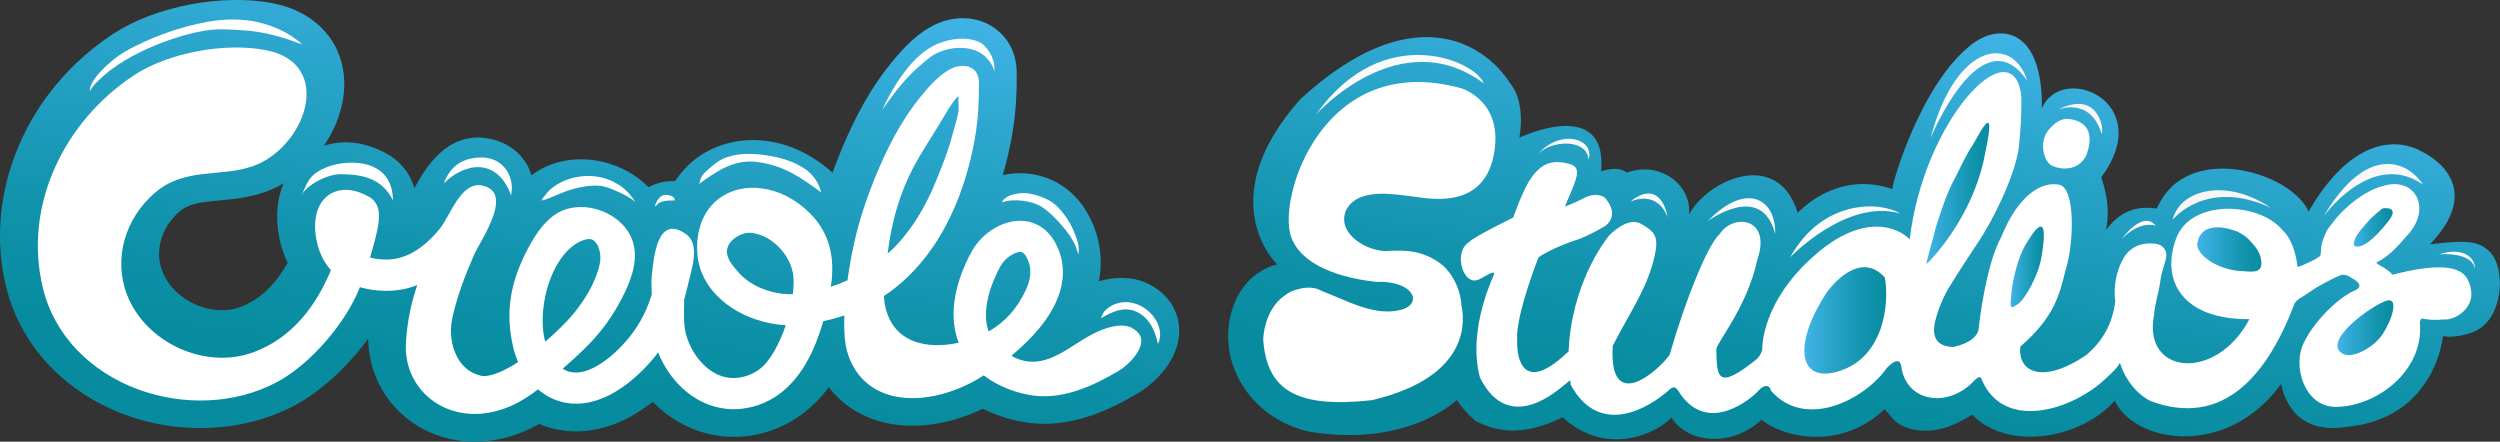 <svg width="317" height="56" viewBox="0 0 317 56" fill="none" xmlns="http://www.w3.org/2000/svg">
<rect x="0" y="0" width="317" height="56" fill="#333333" stroke="none"/>
<g clip-path="url(#clip0_1403_2113)">
<path d="M145.76 36.064C143.904 35.117 141.719 34.993 139.331 35.659C139.384 35.372 139.443 35.078 139.476 34.791C139.633 33.498 139.594 32.212 139.351 30.958C139.102 29.632 138.629 28.339 137.94 27.118C137.166 25.727 136.143 24.572 134.89 23.697C133.598 22.789 132.076 22.214 130.501 22.025C129.399 21.895 128.271 21.96 127.149 22.195C127.641 20.504 128.061 18.741 128.376 16.893C128.783 14.503 128.96 11.871 128.914 9.063C128.874 6.66 127.753 4.584 125.824 3.369C123.797 2.089 121.153 1.959 118.752 3.036C116.305 4.133 114.527 6.131 113.051 7.921C110.545 10.963 108.446 14.659 106.471 19.531C106.143 20.34 105.848 21.124 105.56 21.907C103.132 19.674 100.134 18.231 97.077 17.859C95.568 17.676 94.073 17.748 92.629 18.081C91.462 18.355 90.353 18.793 89.349 19.381C87.847 20.256 86.561 21.503 85.603 22.972C84.364 22.913 83.36 23.213 82.704 23.507C82.54 23.579 82.396 23.664 82.245 23.742C79.096 20.556 74.091 19.315 69.879 20.856C68.947 21.196 68.127 21.679 67.386 22.221C67.294 21.914 67.183 21.601 67.038 21.3C66.1 19.328 64.296 18.003 61.941 17.565C56.601 16.586 53.833 21.555 52.645 23.684C52.612 23.742 52.573 23.808 52.54 23.873C52.481 23.657 52.403 23.429 52.311 23.194C52.042 22.508 51.707 21.927 51.281 21.379C50.71 20.641 49.956 20.001 49.123 19.531C48.453 19.165 47.837 18.884 47.22 18.662C46.472 18.395 45.711 18.212 44.957 18.114C43.645 17.951 42.3 18.081 41.073 18.486C43.12 15.489 44.078 11.917 43.481 8.691C42.7 4.466 39.427 1.384 34.723 0.437C28.281 -0.856 19.7 0.777 14.327 4.31C3.372 11.505 -2.093 24.337 0.741 36.241C2.375 43.11 7.275 48.817 14.177 51.906C21.675 55.255 30.59 55.047 37.452 51.357C40.752 49.581 44.117 46.447 46.682 42.947C46.748 46.767 48.361 50.306 51.241 52.761C54.495 55.536 58.91 56.601 63.352 55.673C65.267 55.269 66.9 54.583 68.357 53.76C69.38 54.191 70.456 54.478 71.578 54.609C73.362 54.825 75.18 54.648 76.99 54.087C78.971 53.473 80.861 52.448 82.763 50.946C83.249 51.435 83.76 51.906 84.298 52.33C85.282 53.094 86.358 53.734 87.486 54.23C88.733 54.772 90.038 55.131 91.363 55.295C92.525 55.432 93.672 55.425 94.801 55.288C96.047 55.125 97.254 54.818 98.389 54.361C100.2 53.649 101.866 52.559 103.323 51.135C103.959 50.521 104.536 49.823 105.081 49.098C106.078 50.378 107.324 51.475 108.754 52.271C110.263 53.12 111.956 53.656 113.786 53.871C116.062 54.145 118.503 53.917 121.035 53.205C122.268 52.852 123.482 52.382 124.636 51.834C126.532 52.768 128.533 53.381 130.567 53.63C135.933 54.282 140.709 51.964 144.271 49.875C146.278 48.693 149.637 45.663 149.519 41.771C149.454 39.349 148.083 37.272 145.76 36.077V36.064ZM30.492 38.924C26.818 40.302 21.996 38.102 20.579 34.399C19.589 31.826 20.435 28.862 22.724 26.857C23.905 25.819 25.263 25.656 27.763 25.421C29.508 25.264 31.489 25.081 33.542 24.369C34.395 24.076 35.195 23.69 35.956 23.253C35.589 24.128 35.346 25.029 35.228 26.021C35.123 26.87 35.117 27.732 35.195 28.659C35.267 29.469 35.418 30.285 35.635 31.082C35.845 31.872 36.14 32.61 36.474 33.315C34.907 36.136 32.906 38.023 30.485 38.924H30.492Z" fill="url(#paint0_linear_1403_2113)"/>
<path d="M315.76 31.996C314.337 30.533 312.933 30.422 308.131 30.971C315.74 23.031 307.048 19.211 307.048 19.211C307.048 19.211 299.924 14.418 292.727 26.824C290.51 21.862 278.052 18.192 273.959 25.512C273.624 26.132 273.959 25.512 273.46 26.446C269.623 25.825 267.851 28.157 267.031 29.142C267.595 26.537 267.012 24.173 266.434 22.489C273.513 12.935 261.488 7.836 258.903 13.726C259.054 3.617 253.635 2.912 250.132 5.537C243.723 10.343 240.017 22.874 239.944 23.971C234.25 22.038 230.019 24.937 227.946 26.968C225.374 18.708 216.472 22.88 214.183 27.177C214.465 23.181 210.266 20.419 206.31 21.881C206.186 21.927 205.51 20.922 203.024 21.725C203.883 12.113 192.652 17.454 192.652 17.454C192.652 17.454 193.577 13.04 191.445 10.506C188.06 5.237 178.797 -0.242 164.857 12.602C153.462 25.473 161.951 33.544 161.951 33.544C161.951 33.544 158.093 34.164 156.401 38.781C153.987 45.356 158.205 52.99 166.005 54.733C176.567 56.477 182.746 52.493 184.734 50.711C185.508 51.873 185.882 52.265 187.129 53.407C189.523 54.55 192.659 55.575 198.136 52.924C203.916 58.135 210.351 54.753 211.946 52.924C213.822 56.091 219.378 56.881 223.367 53.225C226.076 55.451 233.305 57.227 238.993 51.866C238.921 51.938 239.662 52.617 240.082 53.179C240.443 53.669 244.11 56.483 250.067 52.572C254.534 57.227 263.83 55.699 268.153 50.802C270.587 56.13 282.284 58.253 289.257 48.68C289.441 49.705 290.615 55.184 297.451 54.139C308.833 53.12 309.777 42.62 309.777 42.62C309.777 42.62 311.385 42.979 313.635 42.078C317.499 40.537 317.761 34.047 315.747 31.977L315.76 31.996Z" fill="url(#paint1_linear_1403_2113)"/>
<path d="M62.984 22.019C63.87 22.724 64.414 23.723 64.808 24.768C65.32 22.195 63.666 19.89 60.911 19.968C58.635 20.027 57.067 21.078 56.286 23.24C58.018 21.503 60.852 20.308 62.984 22.025V22.019Z" fill="white"/>
<path d="M38.206 24.761C38.889 23.52 38.98 22.587 40.319 21.751C41.473 21.026 42.884 20.693 44.229 20.634C47.43 20.51 49.825 21.992 49.825 25.401C48.48 22.691 46.131 22.103 43.186 22.084C41.631 22.071 39 23.324 38.213 24.755L38.206 24.761Z" fill="white"/>
<path d="M80.644 25.787C79.43 23.56 77.069 22.299 74.556 22.313C73.362 22.319 72.116 22.6 71.047 23.162C70.528 23.436 70.095 23.743 69.656 24.134C69.584 24.2 68.475 25.473 68.711 25.421C69.715 25.199 70.679 24.631 71.716 24.272C73.159 23.769 75.107 23.312 76.577 23.645C77.43 23.841 80.237 25.029 80.651 25.787H80.644Z" fill="white"/>
<path d="M96.939 19.662C95.214 19.42 93.24 19.407 91.613 20.164C90.904 20.491 90.261 21.092 89.664 21.601C88.543 22.548 88.903 23.135 88.543 23.39C90.911 21.699 93.056 20.132 96.1 20.55C99.413 21.007 101.538 22.489 104.116 24.396C103.414 21.183 99.826 20.06 96.946 19.655L96.939 19.662Z" fill="white"/>
<path d="M115.616 9.279C115.846 9.05 116.082 8.828 116.325 8.619C117.171 7.875 117.958 7.104 118.929 6.674C120.287 6.073 121.77 5.91 123.082 6.223C123.764 6.38 124.42 6.687 124.951 7.196C125.352 7.581 126.008 8.384 126.053 9.083C126.322 7.581 125.155 5.779 124.184 5.341C122.609 4.63 120.609 4.845 118.89 5.557C117.342 6.197 115.938 7.503 114.783 9.005C113.609 10.539 112.697 12.133 111.857 13.941C113.058 12.257 114.212 10.663 115.603 9.292L115.616 9.279Z" fill="white"/>
<path d="M133.585 27.458C134.09 27.948 134.555 28.476 134.995 29.018C135.5 29.639 135.874 30.155 136.235 30.886C136.451 31.31 136.615 31.839 136.72 32.264C136.924 31.33 136.628 30.514 136.294 29.645C135.802 28.352 135.021 27.157 134.05 26.171C133.178 25.283 131.61 24.709 130.403 24.526C129.353 24.369 127.562 24.617 127.011 25.669C128.454 25.127 130.869 25.421 132.135 26.263C132.653 26.609 133.132 27.014 133.585 27.451V27.458Z" fill="white"/>
<path d="M146.862 41.183C146.751 40.896 146.6 40.615 146.423 40.361C145.183 38.552 142.762 37.664 140.814 38.846C140.499 39.035 140.204 39.27 139.974 39.557C139.856 39.708 139.659 40.315 139.535 40.387C141.155 39.453 142.782 38.682 144.52 39.747C145.885 40.576 146.515 42.117 146.83 43.626C147.217 42.816 147.164 41.961 146.856 41.183H146.862Z" fill="white"/>
<path d="M83.196 26.113C83.609 25.395 84.797 25.414 85.525 25.421C85.702 24.846 84.521 24.598 84.075 24.755C83.557 24.924 83.15 25.701 83.025 26.172" fill="white"/>
<path d="M31.909 3.937C31.502 3.892 31.082 3.852 30.643 3.833C29.121 3.748 27.73 3.591 25.906 3.898C23.354 4.336 20.474 5.296 17.831 6.582C16.453 7.255 15.102 8.045 13.947 8.939C13.081 9.612 11.625 10.885 11.402 11.597C11.179 10.337 13.829 7.718 15.843 6.556C19.084 4.675 22.98 3.382 26.221 2.782C29.14 2.24 31.633 2.449 33.595 3.043C35.589 3.65 37.072 4.512 38.351 5.642C36.33 4.904 34.388 4.225 31.915 3.944L31.909 3.937Z" fill="white"/>
<path d="M143.556 41.582C142.06 40.818 139.83 41.693 138.544 42.359C135.356 44.005 132.391 47.211 128.487 45.252C128.395 45.206 128.33 45.16 128.245 45.108C128.277 45.082 128.31 45.056 128.343 45.03C129.602 43.972 131.026 42.627 132.24 41.04C132.843 40.243 133.394 39.388 133.827 38.461C134.267 37.534 134.588 36.541 134.719 35.477C134.811 34.713 134.798 33.91 134.647 33.1C134.496 32.297 134.201 31.487 133.768 30.703C133.355 29.959 132.81 29.326 132.141 28.862C131.472 28.392 130.698 28.118 129.957 28.033C129.176 27.941 128.435 28.033 127.766 28.222C126.755 28.509 125.876 29.012 125.122 29.619C124.367 30.233 123.738 30.958 123.272 31.781C122.163 33.785 121.291 36.032 121.002 38.37C120.884 39.323 120.877 40.289 121.002 41.256C121.101 41.993 121.284 42.738 121.56 43.456C118.378 44.168 114.593 43.815 112.92 40.707C112.369 39.675 112.139 38.618 112.074 37.54C118.778 33.093 122.321 25.16 123.646 17.356C124.033 15.071 124.158 12.714 124.125 10.402C124.092 8.476 122.34 7.934 120.727 8.659C119.192 9.344 117.82 10.944 116.771 12.217C114.245 15.287 112.415 18.924 110.926 22.587C110.06 24.716 109.305 26.89 108.715 29.117C108.151 31.278 107.737 33.479 107.462 35.549C106.773 35.862 106.065 36.13 105.343 36.365C105.363 36.221 105.396 36.078 105.415 35.927C105.592 34.458 105.605 32.917 105.205 31.363C105.002 30.586 104.7 29.809 104.267 29.071C103.841 28.32 103.29 27.602 102.601 26.942C100.817 25.199 98.671 24.134 96.493 23.873C95.562 23.756 94.624 23.795 93.718 24.004C93.043 24.16 92.393 24.409 91.79 24.768C90.891 25.297 90.11 26.048 89.54 26.968C88.969 27.896 88.608 28.98 88.47 30.174C88.398 30.736 88.378 31.324 88.411 31.938C88.47 33.289 88.871 34.556 89.507 35.647C89.979 36.469 90.576 37.201 91.258 37.828C92.282 38.781 93.469 39.525 94.735 40.074C96.001 40.629 97.333 40.988 98.671 41.151C98.993 41.19 99.321 41.21 99.642 41.223C98.927 43.319 97.753 45.67 96.467 46.688C96.054 47.015 95.614 47.283 95.148 47.479C94.676 47.681 94.171 47.825 93.6 47.897C93.194 47.949 92.8 47.949 92.426 47.897C91.809 47.825 91.219 47.629 90.655 47.322C89.809 46.865 89.002 46.127 88.359 45.245C87.709 44.364 87.23 43.326 86.968 42.327C86.765 41.536 86.719 40.648 86.732 39.643C86.732 39.107 86.751 38.533 86.758 37.938C86.955 37.266 87.132 36.587 87.283 35.908C87.657 34.171 88.844 30.991 86.981 29.678C83.301 27.092 82.914 32.728 82.671 34.719C82.606 35.281 82.579 35.888 82.625 36.522C82.638 36.783 82.638 37.07 82.638 37.344C82.363 38.219 82.048 39.068 81.648 39.878C81.149 40.877 80.552 41.83 79.798 42.758C78.807 43.985 77.502 45.258 76.177 46.107C75.514 46.532 74.851 46.858 74.254 47.041C73.644 47.224 73.113 47.283 72.627 47.217C72.273 47.172 71.945 47.08 71.591 46.891C71.512 46.852 71.427 46.786 71.355 46.741C71.499 46.617 71.637 46.493 71.781 46.368C73.297 45.069 74.582 43.789 75.455 42.816C76.491 41.641 77.482 40.289 78.309 38.827C79.903 35.973 81.654 32.251 79.516 29.182C77.876 26.812 74.32 25.597 71.545 26.609C69.393 27.399 67.937 29.639 66.973 31.461C64.801 35.575 64.014 39.31 65.044 43.92C65.201 44.605 65.424 45.265 65.693 45.905C65.477 46.049 65.254 46.199 65.037 46.323C64.198 46.819 63.378 47.211 62.689 47.433C62.341 47.55 62.033 47.622 61.77 47.655C61.502 47.694 61.292 47.694 61.134 47.675C61.075 47.668 61.036 47.661 60.99 47.642C60.281 47.479 59.717 47.191 59.225 46.806C58.858 46.512 58.536 46.153 58.254 45.742C57.834 45.115 57.526 44.364 57.349 43.548C57.172 42.738 57.132 41.876 57.231 41.06C57.257 40.844 57.296 40.629 57.336 40.413C57.926 37.671 58.937 34.993 60.117 32.303C60.911 30.501 65.339 24.298 61.075 23.514C58.412 23.024 57.041 27.471 55.781 28.986C54.718 30.273 53.57 31.33 52.357 32.003C51.753 32.342 51.13 32.591 50.487 32.741C49.837 32.891 49.149 32.95 48.388 32.891C48.211 32.878 48.04 32.858 47.883 32.839C47.522 32.793 47.207 32.734 46.912 32.662C46.944 32.558 46.977 32.467 47.004 32.362C47.227 31.644 47.437 30.906 47.607 30.194C47.784 29.482 47.928 28.803 48.007 28.17C48.027 27.961 48.047 27.752 48.053 27.543C48.053 27.38 48.053 27.223 48.047 27.053C48.027 26.799 47.994 26.518 47.85 26.159C47.778 25.982 47.679 25.78 47.509 25.564C47.345 25.349 47.108 25.127 46.8 24.957C46.393 24.735 46 24.552 45.6 24.402C45.206 24.259 44.793 24.154 44.38 24.102C43.782 24.03 43.153 24.076 42.569 24.271C42.129 24.422 41.729 24.657 41.408 24.938C40.916 25.355 40.601 25.858 40.391 26.348C40.181 26.844 40.063 27.341 40.004 27.837C39.938 28.385 39.938 28.927 39.991 29.476C40.037 30.018 40.142 30.553 40.279 31.076C40.516 31.931 40.843 32.715 41.303 33.407C41.499 33.707 41.723 33.988 41.965 34.249C40.089 38.755 37.091 42.81 32.191 44.645C26.031 46.956 18.441 43.45 16.099 37.351C14.334 32.747 15.908 27.706 19.562 24.513C23.393 21.157 27.907 22.509 31.981 21.098C32.617 20.876 33.247 20.589 33.857 20.203C39.453 16.69 41.578 7.934 33.791 6.373C28.628 5.341 21.406 6.641 16.984 9.547C8.174 15.352 2.939 25.982 5.412 36.41C8.404 49.007 24.364 54.224 35.162 48.425C39.505 46.094 43.933 40.792 45.633 36.417C46.21 36.574 46.8 36.704 47.404 36.776C47.627 36.796 47.856 36.828 48.086 36.842C49.155 36.926 50.179 36.861 51.143 36.672C51.766 36.548 52.35 36.358 52.914 36.143C52.088 38.513 51.609 41.021 51.471 43.476C51.15 49.294 56.267 53.538 62.361 52.258C64.703 51.769 66.52 50.678 68.219 49.372C68.678 49.751 69.151 50.097 69.656 50.358C70.456 50.776 71.309 51.031 72.155 51.135C73.343 51.279 74.497 51.122 75.553 50.796C77.147 50.3 78.558 49.438 79.811 48.445C81.064 47.446 82.159 46.31 83.065 45.2C83.203 45.03 83.307 44.847 83.445 44.677C83.642 45.174 83.872 45.663 84.134 46.133C84.902 47.531 85.938 48.811 87.25 49.836C87.906 50.345 88.628 50.783 89.415 51.129C90.202 51.475 91.055 51.71 91.954 51.821C92.675 51.912 93.436 51.912 94.191 51.814C95.05 51.703 95.85 51.495 96.598 51.194C97.91 50.678 99.026 49.901 99.951 49C101.341 47.648 102.332 46.009 103.086 44.344C103.631 43.136 104.051 41.902 104.385 40.727C105.297 40.531 106.196 40.289 107.062 39.995C107.049 40.342 107.042 40.675 107.042 41.001C107.042 41.706 107.068 42.346 107.127 42.94C107.186 43.528 107.272 44.063 107.416 44.579C107.665 45.448 108.026 46.238 108.479 46.937C109.161 47.988 110.073 48.817 111.096 49.385C112.12 49.96 113.228 50.273 114.337 50.404C116.154 50.626 117.991 50.378 119.716 49.895C121.448 49.392 123.075 48.654 124.472 47.766C124.558 47.714 124.65 47.655 124.735 47.596C125.299 48.021 125.903 48.419 126.591 48.758C128.133 49.535 129.662 49.986 131.144 50.169C134.975 50.633 138.675 48.889 141.824 47.041C143.379 46.127 146.37 43.064 143.543 41.602L143.556 41.582ZM68.901 42.176C68.777 41.164 68.777 40.048 68.915 38.925C69.151 36.939 69.8 34.935 70.732 33.4C71.197 32.63 71.729 31.97 72.293 31.474C72.857 30.971 73.434 30.632 74.038 30.429C74.425 30.305 74.668 30.299 74.838 30.318C74.93 30.331 75.002 30.351 75.074 30.377C75.192 30.423 75.311 30.501 75.448 30.645C75.652 30.86 75.868 31.226 75.993 31.676C76.124 32.127 76.163 32.643 76.104 33.113C76.091 33.198 76.078 33.276 76.065 33.361C75.842 34.51 75.343 35.758 74.674 36.946C74.005 38.134 73.172 39.284 72.306 40.25C71.762 40.87 70.935 41.706 69.971 42.588C69.708 42.829 69.42 43.078 69.131 43.326C69.039 42.953 68.954 42.581 68.901 42.17V42.176ZM119.841 14.529C120.313 13.706 120.864 12.844 121.514 12.152C121.507 13.008 121.652 13.661 121.461 14.529C121.232 15.561 120.904 16.566 120.628 17.585C120.103 19.479 119.382 21.248 118.64 23.064C117.374 26.165 115.583 29.241 113.15 31.618C112.953 31.807 112.743 31.977 112.546 32.16C113.077 27.863 114.245 23.886 116.423 20.125C117.519 18.231 118.745 16.416 119.841 14.529ZM96.697 36.62C95.509 36.143 94.453 35.444 93.725 34.628C92.879 33.688 91.829 32.525 92.295 31.271C92.675 30.246 94.178 29.384 95.293 29.528C97.143 29.77 98.73 30.971 99.714 32.538C100.718 34.125 100.744 35.64 100.528 37.292C100.088 37.312 99.623 37.305 99.144 37.24C98.33 37.142 97.484 36.926 96.697 36.613V36.62ZM125.089 38.879C125.286 37.201 125.981 35.346 126.906 33.675C127.024 33.459 127.201 33.217 127.431 32.982C127.766 32.636 128.205 32.329 128.592 32.153C128.789 32.062 128.966 32.003 129.124 31.977C129.274 31.951 129.393 31.951 129.471 31.957C129.576 31.97 129.635 31.99 129.727 32.049C129.819 32.114 129.963 32.245 130.127 32.545C130.37 32.969 130.508 33.368 130.58 33.773C130.659 34.177 130.665 34.576 130.613 34.993C130.547 35.568 130.357 36.182 130.062 36.809C128.96 39.14 127.425 40.844 125.371 42.026C125.332 41.922 125.292 41.817 125.26 41.713C125.01 40.87 124.958 39.917 125.083 38.885L125.089 38.879Z" fill="white"/>
<path d="M185.239 11.172C185.239 11.172 190.809 12.772 189.392 19.74C187.916 26.994 180.477 25.009 178.83 24.872C177.183 24.735 172.224 23.638 170.689 26.642C169.37 29.724 173.588 31.97 175.924 31.826C178.554 31.663 180.313 31.872 182.34 33.191C184.373 34.51 185.305 37.285 185.292 38.663C185.653 40.204 186.82 47.707 173.956 50.743C164.496 51.788 160.632 49.555 160.173 43.038C160.252 41.321 160.954 38.696 163.066 37.364C163.479 36.913 166.051 35.901 167.586 36.894C170.722 38.049 173.93 40.015 177.288 39.368C180.647 38.722 179.368 35.542 174.467 35.738C169.954 35.242 165.06 33.668 163.728 30.083C161.905 25.172 167.724 6.373 185.233 11.179L185.239 11.172Z" fill="url(#paint2_linear_1403_2113)"/>
<path d="M191.885 27.569C191.885 27.569 193.065 24.108 194.148 22.567C195.67 20.386 197.166 20.386 198.688 20.706C200.209 21.026 200.321 21.705 199.304 24.115C198.287 26.524 198.432 26.178 198.432 26.178C198.432 26.178 199.186 25.976 200.813 25.133C202.551 24.239 203.476 25.055 203.476 25.055C203.476 25.055 205.517 27.073 203.562 28.653C201.325 29.939 200.183 30.325 200.183 30.325C200.183 30.325 196.792 31.402 195.086 32.636C194.135 35.013 192.18 40.7 192.383 43.045C192.278 45.513 193.131 49.98 198.688 44.742C198.924 44.455 198.858 45.193 198.996 43.045C199.842 34.765 204.047 29.855 204.047 29.855C204.047 29.855 206.35 27.386 208.082 28.379C209.807 29.371 210.345 29.952 209.833 32.355C208.875 36.587 206.953 39.075 204.5 43.841C203.962 52.513 210.155 47.152 211.709 44.997C213.638 38.226 216.525 31.01 218.047 29.698C219.706 27.034 224.725 27.517 222.809 33.021C221.491 39.042 217.6 43.515 217.627 44.318C217.719 47.772 217.66 49.66 222.809 45.487C223.314 44.971 223.459 44.344 223.459 44.344C223.459 44.344 223.17 38.245 230.412 32.101C236.468 26.968 240.686 28.842 242.149 30.351C243.953 15.149 254.967 3.696 256.259 11.845C256.371 12.537 256.319 15.743 255.964 18.897C255.361 22.672 252.474 28.353 250.749 30.834C249.883 32.14 248.02 34.974 247.069 36.561C246.124 38.134 245.514 40.08 245.37 40.779C245.258 41.386 244.609 43.933 247.692 43.998C250.742 43.325 250.874 41.817 250.874 41.817C250.874 41.817 251.694 33.785 253.754 30.063C255.905 24.722 258.87 22.985 261.062 23.416C263.259 23.723 262.938 31.239 261.908 34.262C261.153 37.351 260.491 40.224 256.187 43.939C255.781 47.021 258.818 48.909 264.578 44.991C266.546 43.293 267.818 41.216 268.219 38.232C267.864 35.803 268.717 33.341 269.609 32.231C270.915 30.605 272.903 30.886 272.903 30.886C272.903 30.886 274.306 30.742 274.661 32.029C274.864 32.767 274.129 34.06 273.952 35.509C273.769 36.959 273.191 38.709 273.139 39.904C271.617 47.544 280.998 48.465 285.229 40.472C276.655 40.537 273.952 35.503 275.947 30.201C277.842 25.173 286.449 25.675 289.329 29.077C291.094 30.651 291.324 33.844 291.324 33.844C291.324 33.844 291.75 33.772 292.465 33.407C292.846 33.211 293.482 32.989 294.138 32.506C294.413 32.303 294.151 31.474 294.558 30.396C295.128 28.881 295.266 28.94 295.712 28.333C297.287 26.172 299.996 24.121 302.135 23.592C306.268 22.28 308.505 26.511 305.12 29.979C304.687 30.468 303.932 31.363 303.27 31.951C302.371 32.747 301.577 33.185 301.407 33.243C300.967 33.394 302.522 33.851 303.388 34.83C308.977 33.374 312.106 33.642 312.939 35.516C313.248 36.208 313.228 36.26 313.326 36.783C313.746 39.048 311.312 40.661 309.856 40.505C308.262 40.668 307.212 40.407 307.212 40.407C307.212 40.407 306.91 40.276 306.838 40.923C307.403 46.969 301.4 51.592 296.112 51.592C292.078 51.527 290.746 46.277 292.065 43.587C293.219 41.02 296.401 37.684 298.776 36.75C299.281 36.397 299.419 36.071 298.559 35.464C298.212 35.313 297.654 34.739 296.946 34.856C296.572 34.915 295.397 35.529 294.059 36.267C293.521 36.561 293.088 36.894 292.288 37.41C291.428 37.965 291.356 37.945 290.976 38.422C287.492 47.668 281.87 54.237 272.719 50.867C269.701 49.359 268.809 45.99 268.809 45.99C268.809 45.99 268.665 46.512 267.162 47.851C262.905 52.01 254.252 54.688 251.372 48.334C251.169 47.818 251.07 47.537 250.323 48.269C247.174 51.703 241.958 51.103 241.125 46.76C241.06 45.833 240.673 45.232 239.288 46.61C236.29 50.861 228.786 54.465 224.548 49.522C224.449 48.856 223.728 48.654 222.954 49.555C222.173 50.456 216.446 55.393 212.825 49.588C212.352 48.85 212.044 49.039 211.336 49.718C207.741 52.702 202.342 54.681 199.173 48.791C199.042 48.027 199.271 48.118 198.464 48.726C197.651 49.333 191.353 55.288 187.66 47.877C186 41.745 189.457 34.902 189.425 34.804C189.628 34.164 188.454 34.954 187.594 35.405C185.541 36.469 184.196 31.97 186.276 30.697C186.748 30.096 191.898 27.576 191.898 27.576L191.885 27.569Z" fill="url(#paint3_linear_1403_2113)"/>
<path d="M231.606 37.116C231.606 37.116 235.556 31.382 239 35.189C239.603 38.605 238.849 45.552 232.853 47.159C227.946 48.478 227.428 43.495 231.606 37.116Z" fill="url(#paint4_linear_1403_2113)"/>
<path d="M248.125 22.129C248.125 22.129 249.398 19.439 250.06 18.512C250.618 17.735 253.353 11.851 251.74 19.308C250.585 25.917 246.524 31.291 244.3 33.465C244.149 33.367 245.304 29.717 245.409 28.992C246.203 26.524 246.826 24.467 248.125 22.129Z" fill="url(#paint5_linear_1403_2113)"/>
<path d="M257.112 30.599C257.112 30.599 260.084 25.323 258.871 32.505C258.457 35.13 256.627 38.056 255.918 38.52C255.21 38.983 254.79 39.408 254.993 37.788C255.085 35.881 255.84 32.453 257.112 30.592V30.599Z" fill="url(#paint6_linear_1403_2113)"/>
<path d="M283.792 29.41C283.792 29.41 280.165 27.804 278.938 29.919C278.892 29.991 278.859 30.03 278.761 30.311C278.702 30.468 278.682 30.644 278.649 30.742C278.216 32.12 281.149 34.307 284.344 34.373C286.036 34.536 287.086 34.562 286.64 32.603C286.508 32.029 286.069 31.317 285.262 30.481C284.77 29.972 284.547 29.835 283.792 29.41Z" fill="url(#paint7_linear_1403_2113)"/>
<path d="M302.108 26.42C302.108 26.42 304.496 26.034 302.771 28.144C300.77 30.671 299.635 31.076 299.635 31.076C299.635 31.076 297.831 31.918 298.697 30.122C299.012 29.469 299.563 28.901 300.18 28.183C300.855 27.373 302.115 26.426 302.115 26.426L302.108 26.42Z" fill="url(#paint8_linear_1403_2113)"/>
<path d="M302.679 38.102C303.991 37.782 303.617 39.936 302.181 42.274C301.092 44.037 298.33 45.493 297.136 44.892C294.184 43.41 300.757 38.67 302.679 38.102Z" fill="url(#paint9_linear_1403_2113)"/>
<path d="M262.118 15.077C262.118 15.077 266.356 15.051 264.493 19.811C263.423 21.731 261.291 21.529 260.222 21.026C259.153 20.523 258.647 18.296 259.461 16.925C260.274 15.56 261.481 15.025 262.118 15.077Z" fill="url(#paint10_linear_1403_2113)"/>
<path d="M166.877 14.509C166.877 14.509 177.465 2.671 188.126 10.559C187.26 7.829 175.425 2.429 166.877 14.509Z" fill="#FAFAFA"/>
<path d="M194.916 19.668C196.47 17.761 201.279 17.48 201.43 20.275C202.276 17.461 197.677 16.285 194.916 19.668Z" fill="#FAFAFA"/>
<path d="M206.704 25.584C206.704 25.584 210.043 23.899 211.467 27.569C210.837 24.278 208.876 23.749 206.704 25.584Z" fill="#FAFAFA"/>
<path d="M216.544 28.039C216.544 28.039 223.38 22.939 225.092 29.671C225.25 25.381 221.569 22.848 216.544 28.039Z" fill="#FAFAFA"/>
<path d="M226.988 32.63C226.988 32.63 234.158 25.114 240.935 27.073C238.475 25.538 231.121 25.173 226.988 32.63Z" fill="#FAFAFA"/>
<path d="M244.799 17.5C244.799 17.5 251.254 1.802 257.047 10.226C255.315 4.512 248.059 5.126 244.799 17.5Z" fill="#FAFAFA"/>
<path d="M260.983 13.895C260.983 13.895 265.05 12.223 266.487 16.984C266.861 16.337 266.014 11.335 260.983 13.895Z" fill="#F7F5F5"/>
<path d="M275.487 27.869C275.487 27.869 279.705 22.528 287.952 26.354C282.107 22.423 276.353 24.16 275.487 27.869Z" fill="#F7F5F5"/>
<path d="M294.63 27.445C294.63 27.445 300.711 18.891 307.225 23.396C305.166 20.262 299.99 18.323 294.63 27.445Z" fill="#F9F7F8"/>
<path d="M309.279 32.251C309.279 32.251 313.392 31.852 313.838 34.099C313.818 32.316 311.883 31.363 309.279 32.251Z" fill="#F9F7F8"/>
<path d="M269.026 30.325C268.947 30.403 271.715 26.524 273.329 28.62C271.092 27.967 269.026 30.325 269.026 30.325Z" fill="#FDFDFD"/>
</g>
<defs>
<linearGradient id="paint0_linear_1403_2113" x1="79.778" y1="-4.199" x2="73.213" y2="47.923" gradientUnits="userSpaceOnUse">
<stop stop-color="#41B4E8"/>
<stop offset="0.29" stop-color="#2CA6CE"/>
<stop offset="0.75" stop-color="#1193AC"/>
<stop offset="1" stop-color="#078C9F"/>
</linearGradient>
<linearGradient id="paint1_linear_1403_2113" x1="241.158" y1="1.567" x2="234.872" y2="51.41" gradientUnits="userSpaceOnUse">
<stop stop-color="#41B4E8"/>
<stop offset="0.29" stop-color="#2CA6CE"/>
<stop offset="0.75" stop-color="#1193AC"/>
<stop offset="1" stop-color="#078C9F"/>
</linearGradient>
<linearGradient id="paint2_linear_1403_2113" x1="178.037" y1="60.846" x2="178.068" y2="61.151" gradientUnits="userSpaceOnUse">
<stop stop-color="white"/>
<stop offset="1"/>
</linearGradient>
<linearGradient id="paint3_linear_1403_2113" x1="249.299" y1="62.347" x2="249.299" y2="62.7" gradientUnits="userSpaceOnUse">
<stop stop-color="white"/>
<stop offset="1"/>
</linearGradient>
<linearGradient id="paint4_linear_1403_2113" x1="228.792" y1="40.629" x2="239.17" y2="40.629" gradientUnits="userSpaceOnUse">
<stop stop-color="#41B4E8"/>
<stop offset="0.29" stop-color="#2CA6CE"/>
<stop offset="0.75" stop-color="#1193AC"/>
<stop offset="1" stop-color="#078C9F"/>
</linearGradient>
<linearGradient id="paint5_linear_1403_2113" x1="244.281" y1="24.526" x2="252.238" y2="24.526" gradientUnits="userSpaceOnUse">
<stop stop-color="#41B4E8"/>
<stop offset="0.29" stop-color="#2CA6CE"/>
<stop offset="0.75" stop-color="#1193AC"/>
<stop offset="1" stop-color="#078C9F"/>
</linearGradient>
<linearGradient id="paint6_linear_1403_2113" x1="254.941" y1="33.838" x2="259.166" y2="33.838" gradientUnits="userSpaceOnUse">
<stop stop-color="#41B4E8"/>
<stop offset="0.29" stop-color="#2CA6CE"/>
<stop offset="0.75" stop-color="#1193AC"/>
<stop offset="1" stop-color="#078C9F"/>
</linearGradient>
<linearGradient id="paint7_linear_1403_2113" x1="278.61" y1="31.637" x2="286.745" y2="31.637" gradientUnits="userSpaceOnUse">
<stop stop-color="#41B4E8"/>
<stop offset="0.29" stop-color="#2CA6CE"/>
<stop offset="0.75" stop-color="#1193AC"/>
<stop offset="1" stop-color="#078C9F"/>
</linearGradient>
<linearGradient id="paint8_linear_1403_2113" x1="298.461" y1="28.829" x2="303.401" y2="28.829" gradientUnits="userSpaceOnUse">
<stop stop-color="#41B4E8"/>
<stop offset="0.29" stop-color="#2CA6CE"/>
<stop offset="0.75" stop-color="#1193AC"/>
<stop offset="1" stop-color="#078C9F"/>
</linearGradient>
<linearGradient id="paint9_linear_1403_2113" x1="296.381" y1="41.549" x2="303.48" y2="41.549" gradientUnits="userSpaceOnUse">
<stop stop-color="#41B4E8"/>
<stop offset="0.29" stop-color="#2CA6CE"/>
<stop offset="0.75" stop-color="#1193AC"/>
<stop offset="1" stop-color="#078C9F"/>
</linearGradient>
<linearGradient id="paint10_linear_1403_2113" x1="262.013" y1="57.371" x2="262.013" y2="57.671" gradientUnits="userSpaceOnUse">
<stop stop-color="white"/>
<stop offset="1"/>
</linearGradient>
<clipPath id="clip0_1403_2113">
<rect width="317" height="56" fill="white"/>
</clipPath>
</defs>
</svg>
